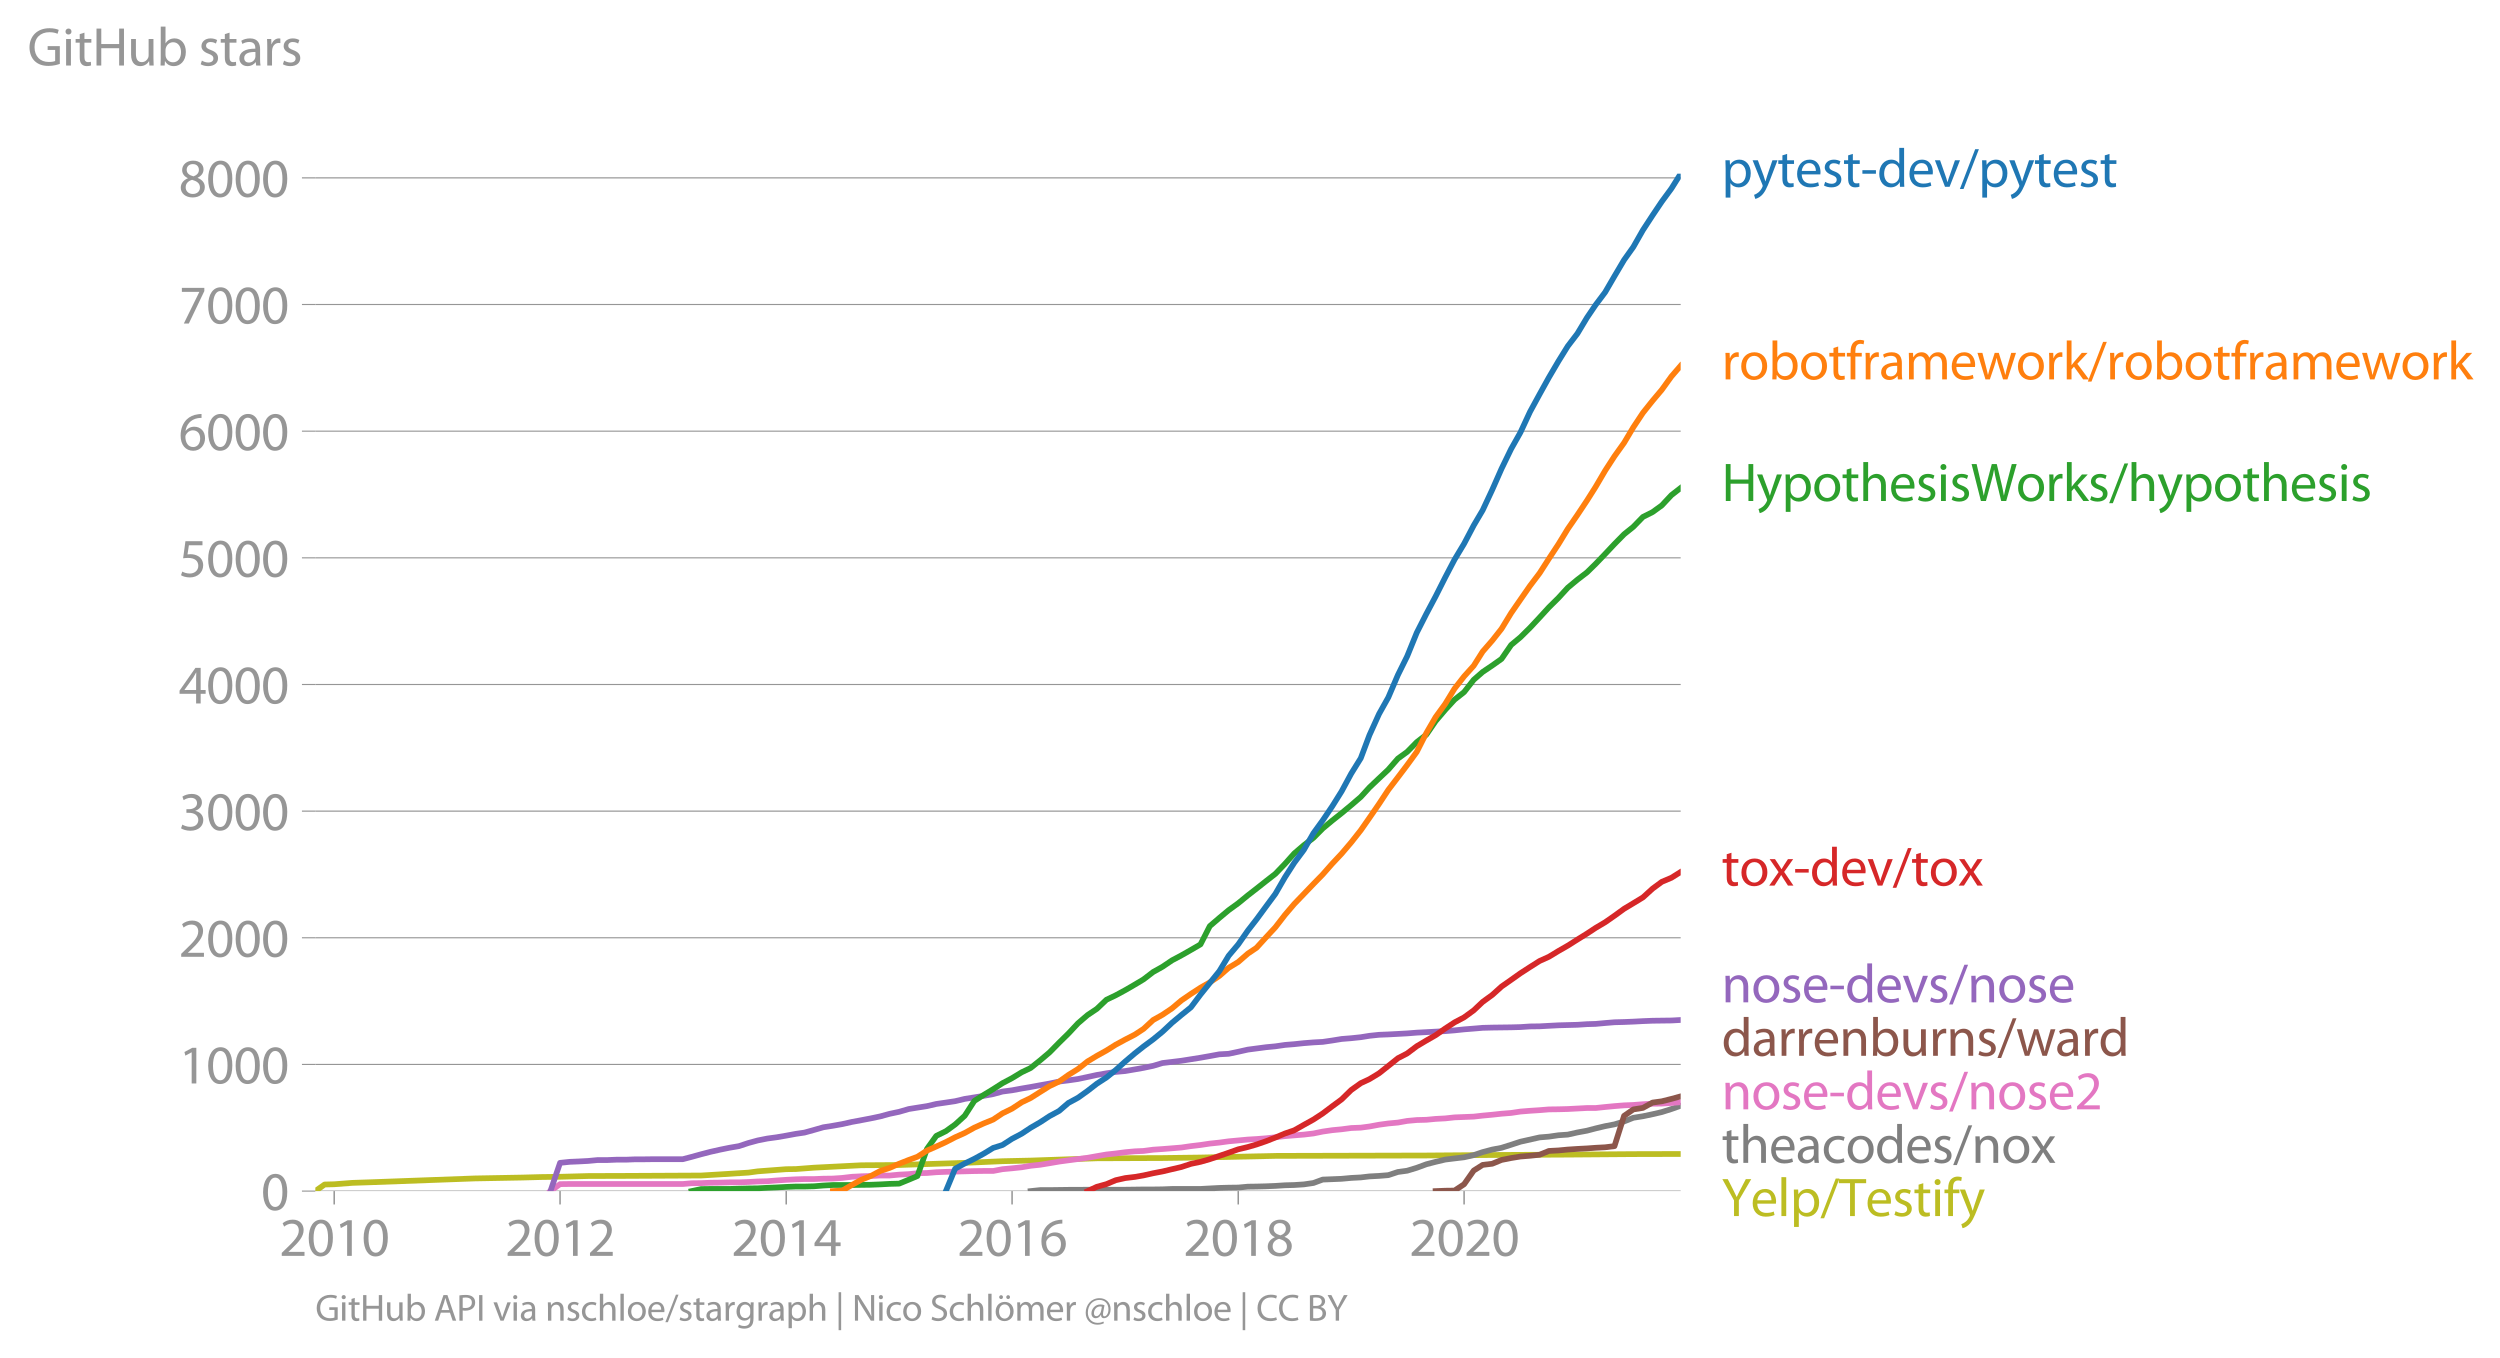 <svg xmlns:xlink="http://www.w3.org/1999/xlink" width="871.863" height="473.425" viewBox="0 0 653.897 355.069" xmlns="http://www.w3.org/2000/svg"><defs><style>*{stroke-linejoin:round;stroke-linecap:butt}</style></defs><g id="figure_1"><path d="M0 355.069h653.897V0H0v355.069z" style="fill:none" id="patch_1"/><g id="axes_1"><path d="M82.476 311.542h357.12V45.43H82.476v266.112z" style="fill:none" id="patch_2"/><g id="matplotlib.axis_1"><g id="xtick_1"><g id="line2d_1"><defs><path id="mb17bded8fc" d="M0 0v3.5" style="stroke:#969696;stroke-width:.4"/></defs><use xlink:href="#mb17bded8fc" x="87.413" y="311.542" style="fill:#969696;stroke:#969696;stroke-width:.4"/></g><g style="fill:#969696" transform="matrix(.14 0 0 -.14 73.05 328.482)" id="text_1"><defs><path id="MyriadPro-Regular-32" d="M2944 0v467H1075v13l333 307c877 845 1434 1466 1434 2234 0 595-378 1209-1274 1209-480 0-890-179-1178-422l180-397c192 160 505 352 883 352 621 0 825-390 825-813-6-627-486-1164-1548-2176L288 346V0h2656z" transform="scale(.016)"/><path id="MyriadPro-Regular-30" d="M1677 4230c-845 0-1447-768-1447-2163C243 691 794-70 1606-70c922 0 1447 780 1447 2195 0 1325-499 2105-1376 2105zm-32-435c582 0 845-672 845-1696 0-1062-276-1734-852-1734-512 0-844 614-844 1696 0 1133 358 1734 851 1734z" transform="scale(.016)"/><path id="MyriadPro-Regular-31" d="M1510 0h544v4160h-480l-908-486 108-429 724 390h12V0z" transform="scale(.016)"/></defs><use xlink:href="#MyriadPro-Regular-32"/><use xlink:href="#MyriadPro-Regular-30" x="51.3"/><use xlink:href="#MyriadPro-Regular-31" x="102.6"/><use xlink:href="#MyriadPro-Regular-30" x="153.9"/></g></g><g id="xtick_2"><use xlink:href="#mb17bded8fc" x="146.488" y="311.542" style="fill:#969696;stroke:#969696;stroke-width:.4" id="line2d_2"/><g style="fill:#969696" transform="matrix(.14 0 0 -.14 132.124 328.482)" id="text_2"><use xlink:href="#MyriadPro-Regular-32"/><use xlink:href="#MyriadPro-Regular-30" x="51.3"/><use xlink:href="#MyriadPro-Regular-31" x="102.6"/><use xlink:href="#MyriadPro-Regular-32" x="153.9"/></g></g><g id="xtick_3"><use xlink:href="#mb17bded8fc" x="205.643" y="311.542" style="fill:#969696;stroke:#969696;stroke-width:.4" id="line2d_3"/><g style="fill:#969696" transform="matrix(.14 0 0 -.14 191.28 328.482)" id="text_3"><defs><path id="MyriadPro-Regular-34" d="M2560 0v1133h582v441h-582v2586h-608L96 1504v-371h1933V0h531zM666 1574v13l1017 1415c115 192 218 371 346 614h19c-13-218-19-435-19-653V1574H666z" transform="scale(.016)"/></defs><use xlink:href="#MyriadPro-Regular-32"/><use xlink:href="#MyriadPro-Regular-30" x="51.3"/><use xlink:href="#MyriadPro-Regular-31" x="102.6"/><use xlink:href="#MyriadPro-Regular-34" x="153.9"/></g></g><g id="xtick_4"><use xlink:href="#mb17bded8fc" x="264.718" y="311.542" style="fill:#969696;stroke:#969696;stroke-width:.4" id="line2d_4"/><g style="fill:#969696" transform="matrix(.14 0 0 -.14 250.355 328.482)" id="text_4"><defs><path id="MyriadPro-Regular-36" d="M2662 4224c-102 0-243-6-409-32-525-64-986-275-1331-614-410-410-704-1056-704-1876C218 621 800-70 1690-70c864 0 1382 704 1382 1465 0 813-518 1344-1254 1344-461 0-807-217-1005-480h-19c96 685 563 1331 1446 1479 160 25 307 32 422 25v461zM1690 365c-589 0-903 505-916 1190 0 103 26 186 64 250 154 301 468 512 807 512 518 0 857-359 857-954s-326-998-806-998h-6z" transform="scale(.016)"/></defs><use xlink:href="#MyriadPro-Regular-32"/><use xlink:href="#MyriadPro-Regular-30" x="51.3"/><use xlink:href="#MyriadPro-Regular-31" x="102.6"/><use xlink:href="#MyriadPro-Regular-36" x="153.9"/></g></g><g id="xtick_5"><use xlink:href="#mb17bded8fc" x="323.874" y="311.542" style="fill:#969696;stroke:#969696;stroke-width:.4" id="line2d_5"/><g style="fill:#969696" transform="matrix(.14 0 0 -.14 309.511 328.482)" id="text_5"><defs><path id="MyriadPro-Regular-38" d="M1062 2170c-512-218-825-589-825-1114C237 448 762-70 1632-70c794 0 1414 486 1414 1209 0 506-320 871-838 1075v20c512 243 685 620 685 972 0 519-403 1024-1210 1024-729 0-1286-448-1286-1107 0-358 198-717 659-934l6-19zm583-1831c-531 0-851 371-832 794 0 397 262 717 749 857 563-160 915-403 915-908 0-423-327-743-832-743zm6 3488c506 0 704-345 704-678 0-378-275-634-633-755-480 128-794 352-794 768 0 358 256 665 723 665z" transform="scale(.016)"/></defs><use xlink:href="#MyriadPro-Regular-32"/><use xlink:href="#MyriadPro-Regular-30" x="51.3"/><use xlink:href="#MyriadPro-Regular-31" x="102.6"/><use xlink:href="#MyriadPro-Regular-38" x="153.9"/></g></g><g id="xtick_6"><use xlink:href="#mb17bded8fc" x="382.949" y="311.542" style="fill:#969696;stroke:#969696;stroke-width:.4" id="line2d_6"/><g style="fill:#969696" transform="matrix(.14 0 0 -.14 368.586 328.482)" id="text_6"><use xlink:href="#MyriadPro-Regular-32"/><use xlink:href="#MyriadPro-Regular-30" x="51.3"/><use xlink:href="#MyriadPro-Regular-32" x="102.6"/><use xlink:href="#MyriadPro-Regular-30" x="153.9"/></g></g></g><g id="matplotlib.axis_2"><g id="ytick_1"><path d="M82.476 311.542h357.12" clip-path="url(#p3704d99059)" style="fill:none;stroke:#969696;stroke-width:.3;stroke-linecap:square" id="line2d_7"/><g id="line2d_8"><defs><path id="m04ea9a277f" d="M0 0h-3.5" style="stroke:#969696;stroke-width:.3"/></defs><use xlink:href="#m04ea9a277f" x="82.476" y="311.542" style="fill:#969696;stroke:#969696;stroke-width:.3"/></g><use xlink:href="#MyriadPro-Regular-30" style="fill:#969696" transform="matrix(.14 0 0 -.14 68.295 316.512)" id="text_7"/></g><g id="ytick_2"><path d="M82.476 278.414h357.12" clip-path="url(#p3704d99059)" style="fill:none;stroke:#969696;stroke-width:.3;stroke-linecap:square" id="line2d_9"/><use xlink:href="#m04ea9a277f" x="82.476" y="278.414" style="fill:#969696;stroke:#969696;stroke-width:.3" id="line2d_10"/><g style="fill:#969696" transform="matrix(.14 0 0 -.14 46.75 283.384)" id="text_8"><use xlink:href="#MyriadPro-Regular-31"/><use xlink:href="#MyriadPro-Regular-30" x="51.3"/><use xlink:href="#MyriadPro-Regular-30" x="102.6"/><use xlink:href="#MyriadPro-Regular-30" x="153.9"/></g></g><g id="ytick_3"><path d="M82.476 245.287h357.12" clip-path="url(#p3704d99059)" style="fill:none;stroke:#969696;stroke-width:.3;stroke-linecap:square" id="line2d_11"/><use xlink:href="#m04ea9a277f" x="82.476" y="245.287" style="fill:#969696;stroke:#969696;stroke-width:.3" id="line2d_12"/><g style="fill:#969696" transform="matrix(.14 0 0 -.14 46.75 250.257)" id="text_9"><use xlink:href="#MyriadPro-Regular-32"/><use xlink:href="#MyriadPro-Regular-30" x="51.3"/><use xlink:href="#MyriadPro-Regular-30" x="102.6"/><use xlink:href="#MyriadPro-Regular-30" x="153.9"/></g></g><g id="ytick_4"><path d="M82.476 212.16h357.12" clip-path="url(#p3704d99059)" style="fill:none;stroke:#969696;stroke-width:.3;stroke-linecap:square" id="line2d_13"/><use xlink:href="#m04ea9a277f" x="82.476" y="212.16" style="fill:#969696;stroke:#969696;stroke-width:.3" id="line2d_14"/><g style="fill:#969696" transform="matrix(.14 0 0 -.14 46.75 217.13)" id="text_10"><defs><path id="MyriadPro-Regular-33" d="M269 211C474 77 883-70 1350-70c999 0 1517 582 1517 1248 0 582-416 966-928 1068v13c512 186 768 551 768 979 0 506-371 992-1190 992-448 0-871-160-1088-320l147-409c179 128 499 275 832 275 518 0 730-294 730-627 0-493-519-704-928-704H896v-423h314c544 0 1068-249 1075-832 6-345-218-806-941-806-390 0-762 160-922 262L269 211z" transform="scale(.016)"/></defs><use xlink:href="#MyriadPro-Regular-33"/><use xlink:href="#MyriadPro-Regular-30" x="51.3"/><use xlink:href="#MyriadPro-Regular-30" x="102.6"/><use xlink:href="#MyriadPro-Regular-30" x="153.9"/></g></g><g id="ytick_5"><path d="M82.476 179.032h357.12" clip-path="url(#p3704d99059)" style="fill:none;stroke:#969696;stroke-width:.3;stroke-linecap:square" id="line2d_15"/><use xlink:href="#m04ea9a277f" x="82.476" y="179.032" style="fill:#969696;stroke:#969696;stroke-width:.3" id="line2d_16"/><g style="fill:#969696" transform="matrix(.14 0 0 -.14 46.75 184.002)" id="text_11"><use xlink:href="#MyriadPro-Regular-34"/><use xlink:href="#MyriadPro-Regular-30" x="51.3"/><use xlink:href="#MyriadPro-Regular-30" x="102.6"/><use xlink:href="#MyriadPro-Regular-30" x="153.9"/></g></g><g id="ytick_6"><path d="M82.476 145.905h357.12" clip-path="url(#p3704d99059)" style="fill:none;stroke:#969696;stroke-width:.3;stroke-linecap:square" id="line2d_17"/><use xlink:href="#m04ea9a277f" x="82.476" y="145.905" style="fill:#969696;stroke:#969696;stroke-width:.3" id="line2d_18"/><g style="fill:#969696" transform="matrix(.14 0 0 -.14 46.75 150.875)" id="text_12"><defs><path id="MyriadPro-Regular-35" d="M2771 4160H781L512 2163c154 19 339 45 576 45 832 0 1190-384 1197-922 0-556-455-902-986-902-377 0-717 128-889 230L269 186C467 58 851-70 1306-70c902 0 1548 608 1548 1420 0 525-268 884-595 1069-256 154-576 224-896 224-153 0-243-13-339-25l160 1068h1587v474z" transform="scale(.016)"/></defs><use xlink:href="#MyriadPro-Regular-35"/><use xlink:href="#MyriadPro-Regular-30" x="51.3"/><use xlink:href="#MyriadPro-Regular-30" x="102.6"/><use xlink:href="#MyriadPro-Regular-30" x="153.9"/></g></g><g id="ytick_7"><path d="M82.476 112.777h357.12" clip-path="url(#p3704d99059)" style="fill:none;stroke:#969696;stroke-width:.3;stroke-linecap:square" id="line2d_19"/><use xlink:href="#m04ea9a277f" x="82.476" y="112.777" style="fill:#969696;stroke:#969696;stroke-width:.3" id="line2d_20"/><g style="fill:#969696" transform="matrix(.14 0 0 -.14 46.75 117.747)" id="text_13"><use xlink:href="#MyriadPro-Regular-36"/><use xlink:href="#MyriadPro-Regular-30" x="51.3"/><use xlink:href="#MyriadPro-Regular-30" x="102.6"/><use xlink:href="#MyriadPro-Regular-30" x="153.9"/></g></g><g id="ytick_8"><path d="M82.476 79.65h357.12" clip-path="url(#p3704d99059)" style="fill:none;stroke:#969696;stroke-width:.3;stroke-linecap:square" id="line2d_21"/><use xlink:href="#m04ea9a277f" x="82.476" y="79.65" style="fill:#969696;stroke:#969696;stroke-width:.3" id="line2d_22"/><g style="fill:#969696" transform="matrix(.14 0 0 -.14 46.75 84.62)" id="text_14"><defs><path id="MyriadPro-Regular-37" d="M365 4160v-467h2035v-13L595 0h583l1811 3789v371H365z" transform="scale(.016)"/></defs><use xlink:href="#MyriadPro-Regular-37"/><use xlink:href="#MyriadPro-Regular-30" x="51.3"/><use xlink:href="#MyriadPro-Regular-30" x="102.6"/><use xlink:href="#MyriadPro-Regular-30" x="153.9"/></g></g><g id="ytick_9"><path d="M82.476 46.523h357.12" clip-path="url(#p3704d99059)" style="fill:none;stroke:#969696;stroke-width:.3;stroke-linecap:square" id="line2d_23"/><use xlink:href="#m04ea9a277f" x="82.476" y="46.523" style="fill:#969696;stroke:#969696;stroke-width:.3" id="line2d_24"/><g style="fill:#969696" transform="matrix(.14 0 0 -.14 46.75 51.493)" id="text_15"><use xlink:href="#MyriadPro-Regular-38"/><use xlink:href="#MyriadPro-Regular-30" x="51.3"/><use xlink:href="#MyriadPro-Regular-30" x="102.6"/><use xlink:href="#MyriadPro-Regular-30" x="153.9"/></g></g><g style="fill:#969696" transform="matrix(.14 0 0 -.14 7.2 17.14)" id="text_16"><defs><path id="MyriadPro-Regular-47" d="M3770 2266H2349v-448h877V531c-128-64-378-115-743-115-1005 0-1664 646-1664 1741 0 1081 685 1734 1735 1734 435 0 723-83 953-185l135 454c-186 90-576 198-1076 198-1446 0-2329-940-2336-2227 0-672 231-1248 602-1606 422-403 960-570 1613-570 582 0 1075 147 1325 237v2074z" transform="scale(.016)"/><path id="MyriadPro-Regular-69" d="M1030 0v3098H467V0h563zM749 4320c-205 0-352-154-352-352 0-192 141-346 339-346 224 0 365 154 358 346 0 198-134 352-345 352z" transform="scale(.016)"/><path id="MyriadPro-Regular-74" d="M595 3667v-569H115v-429h480V979c0-365 58-640 218-806C947 19 1158-70 1421-70c217 0 390 38 499 83l-26 422c-83-25-172-38-326-38-314 0-422 217-422 601v1671h806v429h-806v742l-551-173z" transform="scale(.016)"/><path id="MyriadPro-Regular-48" d="M486 4314V0h557v2022h2087V0h563v4314h-563V2509H1043v1805H486z" transform="scale(.016)"/><path id="MyriadPro-Regular-75" d="M3059 3098h-563V1197c0-103-19-205-51-288-103-250-365-512-743-512-512 0-691 397-691 985v1716H448V1286C448 198 1030-70 1517-70c550 0 877 326 1024 576h13l32-506h499c-19 243-26 525-26 845v2253z" transform="scale(.016)"/><path id="MyriadPro-Regular-62" d="M467 800c0-275-13-589-25-800h486l26 512h19c230-410 589-582 1037-582 691 0 1388 550 1388 1657 7 941-537 1581-1305 1581-499 0-858-224-1056-570h-13v1946H467V800zm557 998c0 90 19 167 32 231 115 429 474 691 858 691 601 0 921-531 921-1152 0-710-352-1190-941-1190-409 0-736 268-844 659-13 64-26 134-26 205v556z" transform="scale(.016)"/><path id="MyriadPro-Regular-73" d="M250 147C467 19 781-70 1120-70c736 0 1158 390 1158 934 0 461-275 730-812 934-404 154-589 269-589 525 0 231 185 423 518 423 288 0 512-103 634-180l141 410c-173 102-448 192-762 192-666 0-1069-410-1069-909 0-371 263-678 819-877 416-153 576-300 576-569 0-256-192-461-601-461-282 0-576 115-743 224L250 147z" transform="scale(.016)"/><path id="MyriadPro-Regular-61" d="M2643 1901c0 621-230 1267-1177 1267-391 0-762-109-1018-275l128-371c218 140 518 230 806 230 634 0 704-461 704-717v-64C890 1978 224 1568 224 819c0-448 320-889 947-889 442 0 775 217 947 460h20l44-390h512c-38 211-51 474-51 742v1159zm-544-858c0-57-13-121-32-179-89-262-345-518-749-518-288 0-531 172-531 537 0 602 698 711 1312 698v-538z" transform="scale(.016)"/><path id="MyriadPro-Regular-72" d="M467 0h557v1651c0 96 13 186 26 263 76 422 358 723 755 723 77 0 134-7 192-19v531c-51 13-96 19-160 19-378 0-717-262-858-678h-25l-20 608H442c19-288 25-602 25-967V0z" transform="scale(.016)"/></defs><use xlink:href="#MyriadPro-Regular-47"/><use xlink:href="#MyriadPro-Regular-69" x="64.6"/><use xlink:href="#MyriadPro-Regular-74" x="88"/><use xlink:href="#MyriadPro-Regular-48" x="121.1"/><use xlink:href="#MyriadPro-Regular-75" x="186.3"/><use xlink:href="#MyriadPro-Regular-62" x="241.4"/><use xlink:href="#MyriadPro-Regular-20" x="298.3"/><use xlink:href="#MyriadPro-Regular-73" x="319.5"/><use xlink:href="#MyriadPro-Regular-74" x="359.1"/><use xlink:href="#MyriadPro-Regular-61" x="392.2"/><use xlink:href="#MyriadPro-Regular-72" x="440.4"/><use xlink:href="#MyriadPro-Regular-73" x="473.1"/></g></g><path d="m82.476 311.542 2.428-1.723 2.509-.066 4.774-.365 4.937-.165 27.11-.994 12.38-.232 4.937-.133 4.937-.066 7.364-.199 9.872-.033 19.665-.1 4.937-.297 7.445-.464 2.427-.331 7.445-.563 2.51-.034 4.774-.364 12.381-.63 9.873-.066 4.774-.165 12.382-.398 9.873-.43 7.364-.166 17.318-.596 17.156-.067 4.936-.066 5.017-.066 19.584-.43 39.491-.1 17.237-.133 19.746-.1 17.156-.132 12.381-.033h0" clip-path="url(#p3704d99059)" style="fill:none;stroke:#bcbd22;stroke-width:1.5;stroke-linecap:square" id="line2d_25"/><path d="m269.574 311.542 2.508-.265h2.428l2.509-.034 2.428-.033h2.508l2.509-.033h9.873l2.508-.033 2.266-.033h2.509l2.428-.033 2.508-.1H314.001l2.428-.132 2.509-.133 2.427-.066 2.51-.033 2.508-.232 2.266-.033 2.508-.066 2.428-.1 2.509-.165 2.427-.067 2.51-.165 2.508-.365 2.428-.894 2.508-.1 2.428-.099 2.509-.232 2.508-.132 2.266-.265 2.509-.133 2.428-.198 2.508-.829 2.428-.33 2.509-.763 2.508-.927 2.428-.63 2.509-.596 2.427-.298 2.51-.298 2.508-.564 2.347-.795 2.508-.662 2.428-.464 2.509-.795 2.427-.795 2.509-.563 2.509-.563 2.427-.2 2.51-.364 2.427-.165 2.508-.563 2.51-.464 2.265-.596 2.509-.597 2.427-.464 2.51-.761 2.427-.961 2.508-.398 2.51-.53 2.427-.563 2.509-.795 2.427-.861" clip-path="url(#p3704d99059)" style="fill:none;stroke:#7f7f7f;stroke-width:1.5;stroke-linecap:square" id="line2d_26"/><path d="m143.979 311.542 2.509-1.822 2.508-.034h29.619l2.265-.198 2.51-.033 2.427-.1 2.509-.033 2.427-.066h2.509l2.509-.1 2.427-.132 2.509-.066 2.428-.2 2.508-.165 2.51-.132 2.265-.067h2.509l2.427-.099 2.509-.033 2.428-.166 2.508-.298 2.51-.132 2.427-.067 2.508-.132h2.428l2.509-.232 2.509-.133 2.265-.231 2.51-.067 2.427-.198 2.508-.1 2.428-.066 2.509-.066 2.509-.067 2.427-.033h2.509l2.428-.463 2.508-.232 2.509-.265 2.347-.398 2.508-.265 2.428-.397 2.509-.431 2.428-.331 2.508-.332 2.509-.33 2.428-.432 2.508-.43 2.428-.265 2.509-.332 2.508-.231 2.266-.1 2.509-.331 2.428-.166 2.508-.198 2.428-.2 2.509-.364 2.508-.298 2.428-.364 2.509-.265 2.427-.331 2.51-.232 2.508-.232 2.266-.133 2.508-.199 2.428-.265 2.509-.298 2.427-.198 2.51-.2 2.508-.297 2.428-.497 2.508-.365 2.428-.232 2.509-.33 2.508-.1 2.266-.298 2.509-.464 2.428-.331 2.508-.232 2.428-.431 2.509-.232 2.508-.066 2.428-.232 2.509-.133 2.427-.265 2.51-.099 2.508-.1 2.347-.264 2.508-.232 2.428-.265 2.509-.199 2.427-.364 2.509-.2 2.509-.165 2.427-.199 2.51-.033 2.427-.066 2.508-.132 2.51-.133h2.265l2.509-.265 2.427-.232 2.51-.199 2.427-.099 2.508-.199 2.51-.132 2.427-.033 2.509-.166 2.427-.199" clip-path="url(#p3704d99059)" style="fill:none;stroke:#e377c2;stroke-width:1.5;stroke-linecap:square" id="line2d_27"/><g style="fill:#1f77b4" transform="matrix(.14 0 0 -.14 450.31 48.853)" id="text_17"><defs><path id="MyriadPro-Regular-70" d="M467-1267h557V416h13c185-307 544-486 953-486 730 0 1408 550 1408 1664 0 940-563 1574-1312 1574-505 0-870-224-1100-602h-13l-26 532H442c12-295 25-615 25-1012v-3353zm557 3059c0 77 19 160 38 230 109 423 468 698 852 698 595 0 921-531 921-1152 0-710-345-1197-941-1197-403 0-742 269-844 659-13 71-26 148-26 231v531z" transform="scale(.016)"/><path id="MyriadPro-Regular-79" d="M58 3098 1203 243c26-70 39-115 39-147s-20-77-45-134c-128-288-320-506-474-628-166-140-352-230-493-275l141-473c141 25 416 121 691 364 384 333 660 877 1063 1940l845 2208h-596l-614-1818c-77-224-141-461-198-646h-13c-51 185-128 428-199 633L672 3098H58z" transform="scale(.016)"/><path id="MyriadPro-Regular-65" d="M2957 1446c6 58 19 148 19 263 0 569-269 1459-1280 1459-902 0-1453-736-1453-1670C243 563 813-70 1766-70c493 0 832 108 1031 198l-96 403c-211-89-455-160-858-160-563 0-1049 314-1062 1075h2176zM787 1850c45 390 295 915 864 915 634 0 787-557 781-915H787z" transform="scale(.016)"/><path id="MyriadPro-Regular-2d" d="M192 1939v-416h1581v416H192z" transform="scale(.016)"/><path id="MyriadPro-Regular-64" d="M2579 4544V2694h-13c-140 250-460 474-934 474-755 0-1395-634-1389-1664C243 563 819-70 1568-70c506 0 883 262 1056 608h13l25-538h506c-19 211-26 525-26 800v3744h-563zm0-3245c0-89-6-166-25-243-103-422-448-672-826-672-608 0-915 518-915 1146 0 684 345 1196 928 1196 422 0 729-294 813-652 19-71 25-167 25-237v-538z" transform="scale(.016)"/><path id="MyriadPro-Regular-76" d="M83 3098 1261 0h537l1216 3098h-588l-602-1741c-102-282-192-538-262-794h-20c-64 256-147 512-249 794L685 3098H83z" transform="scale(.016)"/><path id="MyriadPro-Regular-2f" d="m422-256 1792 4640h-435L-6-256h428z" transform="scale(.016)"/></defs><use xlink:href="#MyriadPro-Regular-70"/><use xlink:href="#MyriadPro-Regular-79" x="56.9"/><use xlink:href="#MyriadPro-Regular-74" x="104"/><use xlink:href="#MyriadPro-Regular-65" x="137.1"/><use xlink:href="#MyriadPro-Regular-73" x="187.2"/><use xlink:href="#MyriadPro-Regular-74" x="226.8"/><use xlink:href="#MyriadPro-Regular-2d" x="259.9"/><use xlink:href="#MyriadPro-Regular-64" x="290.6"/><use xlink:href="#MyriadPro-Regular-65" x="347"/><use xlink:href="#MyriadPro-Regular-76" x="397.1"/><use xlink:href="#MyriadPro-Regular-2f" x="445.2"/><use xlink:href="#MyriadPro-Regular-70" x="479.5"/><use xlink:href="#MyriadPro-Regular-79" x="536.4"/><use xlink:href="#MyriadPro-Regular-74" x="583.5"/><use xlink:href="#MyriadPro-Regular-65" x="616.6"/><use xlink:href="#MyriadPro-Regular-73" x="666.7"/><use xlink:href="#MyriadPro-Regular-74" x="706.3"/></g><g style="fill:#ff7f0e" transform="matrix(.14 0 0 -.14 450.31 99.235)" id="text_18"><defs><path id="MyriadPro-Regular-6f" d="M1779 3168c-857 0-1536-608-1536-1645C243 544 890-70 1728-70c749 0 1542 499 1542 1644 0 948-601 1594-1491 1594zm-13-422c666 0 928-666 928-1191 0-697-403-1203-940-1203-551 0-941 512-941 1190 0 589 288 1204 953 1204z" transform="scale(.016)"/><path id="MyriadPro-Regular-66" d="M1082 0v2669h748v429h-748v166c0 474 121 896 601 896 160 0 275-32 359-70l76 435c-108 45-281 89-480 89-262 0-544-83-755-288-262-249-358-646-358-1081v-147H90v-429h435V0h557z" transform="scale(.016)"/><path id="MyriadPro-Regular-6d" d="M467 0h551v1869c0 96 12 192 44 275 90 282 346 563 698 563 429 0 646-358 646-851V0h551v1914c0 102 19 204 45 281 96 275 345 512 665 512 455 0 672-358 672-953V0h551v1824c0 1075-608 1344-1018 1344-294 0-499-77-685-218-128-96-249-230-345-403h-13c-135 365-455 621-877 621-512 0-800-275-973-570h-19l-26 500H442c19-256 25-519 25-839V0z" transform="scale(.016)"/><path id="MyriadPro-Regular-77" d="M115 3098 1050 0h512l499 1472c109 333 205 653 281 1024h13c77-365 167-672 275-1018L3104 0h512l998 3098h-556l-442-1556c-102-364-186-691-237-1004h-19c-70 313-160 640-275 1011l-480 1549h-474l-505-1575c-103-339-205-672-276-985h-19c-57 320-141 640-230 985L691 3098H115z" transform="scale(.016)"/><path id="MyriadPro-Regular-6b" d="M1024 4544H467V0h557v1165l288 320L2381 0h685L1702 1824l1197 1274h-678l-909-1069c-90-109-198-243-275-352h-13v2867z" transform="scale(.016)"/></defs><use xlink:href="#MyriadPro-Regular-72"/><use xlink:href="#MyriadPro-Regular-6f" x="32.7"/><use xlink:href="#MyriadPro-Regular-62" x="87.6"/><use xlink:href="#MyriadPro-Regular-6f" x="144.5"/><use xlink:href="#MyriadPro-Regular-74" x="199.4"/><use xlink:href="#MyriadPro-Regular-66" x="232.5"/><use xlink:href="#MyriadPro-Regular-72" x="261.7"/><use xlink:href="#MyriadPro-Regular-61" x="294.4"/><use xlink:href="#MyriadPro-Regular-6d" x="342.6"/><use xlink:href="#MyriadPro-Regular-65" x="426"/><use xlink:href="#MyriadPro-Regular-77" x="476.1"/><use xlink:href="#MyriadPro-Regular-6f" x="549.7"/><use xlink:href="#MyriadPro-Regular-72" x="604.6"/><use xlink:href="#MyriadPro-Regular-6b" x="637.3"/><use xlink:href="#MyriadPro-Regular-2f" x="684.2"/><use xlink:href="#MyriadPro-Regular-72" x="718.5"/><use xlink:href="#MyriadPro-Regular-6f" x="751.2"/><use xlink:href="#MyriadPro-Regular-62" x="806.1"/><use xlink:href="#MyriadPro-Regular-6f" x="863"/><use xlink:href="#MyriadPro-Regular-74" x="917.9"/><use xlink:href="#MyriadPro-Regular-66" x="951"/><use xlink:href="#MyriadPro-Regular-72" x="980.2"/><use xlink:href="#MyriadPro-Regular-61" x="1012.9"/><use xlink:href="#MyriadPro-Regular-6d" x="1061.1"/><use xlink:href="#MyriadPro-Regular-65" x="1144.5"/><use xlink:href="#MyriadPro-Regular-77" x="1194.6"/><use xlink:href="#MyriadPro-Regular-6f" x="1268.2"/><use xlink:href="#MyriadPro-Regular-72" x="1323.1"/><use xlink:href="#MyriadPro-Regular-6b" x="1355.8"/></g><g style="fill:#2ca02c" transform="matrix(.14 0 0 -.14 450.31 131.042)" id="text_19"><defs><path id="MyriadPro-Regular-68" d="M467 0h563v1869c0 109 7 192 39 269 102 307 390 563 755 563 531 0 717-423 717-922V0h563v1843c0 1069-666 1325-1082 1325-211 0-409-64-576-160-172-96-313-237-403-397h-13v1933H467V0z" transform="scale(.016)"/><path id="MyriadPro-Regular-57" d="m1773 0 614 2246c160 557 256 980 333 1408h13c57-435 147-857 281-1408L3558 0h583l1222 4314h-569l-570-2176c-134-538-256-1018-346-1492h-12c-64 455-180 967-301 1479l-525 2189h-582l-576-2176c-148-557-282-1069-352-1498h-13c-77 416-192 954-320 1491L685 4314H96L1190 0h583z" transform="scale(.016)"/></defs><use xlink:href="#MyriadPro-Regular-48"/><use xlink:href="#MyriadPro-Regular-79" x="65.2"/><use xlink:href="#MyriadPro-Regular-70" x="112.3"/><use xlink:href="#MyriadPro-Regular-6f" x="169.2"/><use xlink:href="#MyriadPro-Regular-74" x="224.1"/><use xlink:href="#MyriadPro-Regular-68" x="257.2"/><use xlink:href="#MyriadPro-Regular-65" x="312.7"/><use xlink:href="#MyriadPro-Regular-73" x="362.8"/><use xlink:href="#MyriadPro-Regular-69" x="402.4"/><use xlink:href="#MyriadPro-Regular-73" x="425.8"/><use xlink:href="#MyriadPro-Regular-57" x="465.4"/><use xlink:href="#MyriadPro-Regular-6f" x="550"/><use xlink:href="#MyriadPro-Regular-72" x="604.9"/><use xlink:href="#MyriadPro-Regular-6b" x="637.6"/><use xlink:href="#MyriadPro-Regular-73" x="684.5"/><use xlink:href="#MyriadPro-Regular-2f" x="724.1"/><use xlink:href="#MyriadPro-Regular-68" x="758.4"/><use xlink:href="#MyriadPro-Regular-79" x="813.9"/><use xlink:href="#MyriadPro-Regular-70" x="861"/><use xlink:href="#MyriadPro-Regular-6f" x="917.9"/><use xlink:href="#MyriadPro-Regular-74" x="972.8"/><use xlink:href="#MyriadPro-Regular-68" x="1005.9"/><use xlink:href="#MyriadPro-Regular-65" x="1061.4"/><use xlink:href="#MyriadPro-Regular-73" x="1111.5"/><use xlink:href="#MyriadPro-Regular-69" x="1151.1"/><use xlink:href="#MyriadPro-Regular-73" x="1174.5"/></g><g style="fill:#d62728" transform="matrix(.14 0 0 -.14 450.31 231.645)" id="text_20"><defs><path id="MyriadPro-Regular-78" d="m102 3098 1050-1517L51 0h621l448 698c115 185 224 345 326 537h13c109-185 211-358 333-537L2246 0h640L1798 1600l1056 1498h-608l-435-660c-102-166-205-326-307-512h-19c-103 173-199 333-314 506l-441 666H102z" transform="scale(.016)"/></defs><use xlink:href="#MyriadPro-Regular-74"/><use xlink:href="#MyriadPro-Regular-6f" x="33.1"/><use xlink:href="#MyriadPro-Regular-78" x="88"/><use xlink:href="#MyriadPro-Regular-2d" x="134.3"/><use xlink:href="#MyriadPro-Regular-64" x="165"/><use xlink:href="#MyriadPro-Regular-65" x="221.4"/><use xlink:href="#MyriadPro-Regular-76" x="271.5"/><use xlink:href="#MyriadPro-Regular-2f" x="319.6"/><use xlink:href="#MyriadPro-Regular-74" x="353.9"/><use xlink:href="#MyriadPro-Regular-6f" x="387"/><use xlink:href="#MyriadPro-Regular-78" x="441.9"/></g><g style="fill:#9467bd" transform="matrix(.14 0 0 -.14 450.31 262.161)" id="text_21"><defs><path id="MyriadPro-Regular-6e" d="M467 0h563v1862c0 96 13 192 39 263 96 313 384 576 755 576 531 0 717-416 717-915V0h563v1850c0 1062-666 1318-1094 1318-512 0-871-288-1024-582h-13l-32 512H442c19-256 25-519 25-839V0z" transform="scale(.016)"/></defs><use xlink:href="#MyriadPro-Regular-6e"/><use xlink:href="#MyriadPro-Regular-6f" x="55.5"/><use xlink:href="#MyriadPro-Regular-73" x="110.4"/><use xlink:href="#MyriadPro-Regular-65" x="150"/><use xlink:href="#MyriadPro-Regular-2d" x="200.1"/><use xlink:href="#MyriadPro-Regular-64" x="230.8"/><use xlink:href="#MyriadPro-Regular-65" x="287.2"/><use xlink:href="#MyriadPro-Regular-76" x="337.3"/><use xlink:href="#MyriadPro-Regular-73" x="385.4"/><use xlink:href="#MyriadPro-Regular-2f" x="425"/><use xlink:href="#MyriadPro-Regular-6e" x="459.3"/><use xlink:href="#MyriadPro-Regular-6f" x="514.8"/><use xlink:href="#MyriadPro-Regular-73" x="569.7"/><use xlink:href="#MyriadPro-Regular-65" x="609.3"/></g><g style="fill:#8c564b" transform="matrix(.14 0 0 -.14 450.31 276.161)" id="text_22"><use xlink:href="#MyriadPro-Regular-64"/><use xlink:href="#MyriadPro-Regular-61" x="56.4"/><use xlink:href="#MyriadPro-Regular-72" x="104.6"/><use xlink:href="#MyriadPro-Regular-72" x="137.3"/><use xlink:href="#MyriadPro-Regular-65" x="170"/><use xlink:href="#MyriadPro-Regular-6e" x="220.1"/><use xlink:href="#MyriadPro-Regular-62" x="275.6"/><use xlink:href="#MyriadPro-Regular-75" x="332.5"/><use xlink:href="#MyriadPro-Regular-72" x="387.6"/><use xlink:href="#MyriadPro-Regular-6e" x="420.3"/><use xlink:href="#MyriadPro-Regular-73" x="475.8"/><use xlink:href="#MyriadPro-Regular-2f" x="515.4"/><use xlink:href="#MyriadPro-Regular-77" x="549.7"/><use xlink:href="#MyriadPro-Regular-61" x="623.3"/><use xlink:href="#MyriadPro-Regular-72" x="671.5"/><use xlink:href="#MyriadPro-Regular-64" x="704.2"/></g><g style="fill:#e377c2" transform="matrix(.14 0 0 -.14 450.31 290.161)" id="text_23"><use xlink:href="#MyriadPro-Regular-6e"/><use xlink:href="#MyriadPro-Regular-6f" x="55.5"/><use xlink:href="#MyriadPro-Regular-73" x="110.4"/><use xlink:href="#MyriadPro-Regular-65" x="150"/><use xlink:href="#MyriadPro-Regular-2d" x="200.1"/><use xlink:href="#MyriadPro-Regular-64" x="230.8"/><use xlink:href="#MyriadPro-Regular-65" x="287.2"/><use xlink:href="#MyriadPro-Regular-76" x="337.3"/><use xlink:href="#MyriadPro-Regular-73" x="385.4"/><use xlink:href="#MyriadPro-Regular-2f" x="425"/><use xlink:href="#MyriadPro-Regular-6e" x="459.3"/><use xlink:href="#MyriadPro-Regular-6f" x="514.8"/><use xlink:href="#MyriadPro-Regular-73" x="569.7"/><use xlink:href="#MyriadPro-Regular-65" x="609.3"/><use xlink:href="#MyriadPro-Regular-32" x="659.4"/></g><g style="fill:#7f7f7f" transform="matrix(.14 0 0 -.14 450.31 304.161)" id="text_24"><defs><path id="MyriadPro-Regular-63" d="M2579 538c-160-71-371-154-691-154-614 0-1075 442-1075 1158 0 647 384 1172 1094 1172 307 0 519-71 653-148l128 436c-154 76-448 160-781 160-1011 0-1664-692-1664-1645C243 570 851-70 1786-70c416 0 742 108 889 185l-96 423z" transform="scale(.016)"/></defs><use xlink:href="#MyriadPro-Regular-74"/><use xlink:href="#MyriadPro-Regular-68" x="33.1"/><use xlink:href="#MyriadPro-Regular-65" x="88.6"/><use xlink:href="#MyriadPro-Regular-61" x="138.7"/><use xlink:href="#MyriadPro-Regular-63" x="186.9"/><use xlink:href="#MyriadPro-Regular-6f" x="231.7"/><use xlink:href="#MyriadPro-Regular-64" x="286.6"/><use xlink:href="#MyriadPro-Regular-65" x="343"/><use xlink:href="#MyriadPro-Regular-73" x="393.1"/><use xlink:href="#MyriadPro-Regular-2f" x="432.7"/><use xlink:href="#MyriadPro-Regular-6e" x="467"/><use xlink:href="#MyriadPro-Regular-6f" x="522.5"/><use xlink:href="#MyriadPro-Regular-78" x="577.4"/></g><g style="fill:#bcbd22" transform="matrix(.14 0 0 -.14 450.31 318.077)" id="text_25"><defs><path id="MyriadPro-Regular-59" d="M2010 0v1837l1446 2477h-634l-620-1191c-167-326-314-608-436-889h-12c-135 300-263 563-429 889L717 4314H83l1363-2484V0h564z" transform="scale(.016)"/><path id="MyriadPro-Regular-6c" d="M467 0h563v4544H467V0z" transform="scale(.016)"/><path id="MyriadPro-Regular-54" d="M1306 0h563v3840h1318v474H-6v-474h1312V0z" transform="scale(.016)"/></defs><use xlink:href="#MyriadPro-Regular-59"/><use xlink:href="#MyriadPro-Regular-65" x="54.1"/><use xlink:href="#MyriadPro-Regular-6c" x="104.2"/><use xlink:href="#MyriadPro-Regular-70" x="127.8"/><use xlink:href="#MyriadPro-Regular-2f" x="184.7"/><use xlink:href="#MyriadPro-Regular-54" x="219"/><use xlink:href="#MyriadPro-Regular-65" x="268.7"/><use xlink:href="#MyriadPro-Regular-73" x="318.8"/><use xlink:href="#MyriadPro-Regular-74" x="358.4"/><use xlink:href="#MyriadPro-Regular-69" x="391.5"/><use xlink:href="#MyriadPro-Regular-66" x="414.9"/><use xlink:href="#MyriadPro-Regular-79" x="444.1"/></g><g style="fill:#969696" transform="matrix(.097 0 0 -.097 82.476 345.44)" id="text_26"><defs><path id="MyriadPro-Regular-41" d="M2714 1357 3174 0h596L2298 4314h-672L160 0h576l448 1357h1530zm-1415 435 423 1248c83 262 153 525 217 781h13c64-250 128-506 224-787l422-1242H1299z" transform="scale(.016)"/><path id="MyriadPro-Regular-50" d="M486 0h557v1728c128-32 282-38 448-38 544 0 1024 160 1319 473 217 224 332 531 332 922 0 384-140 697-377 902-256 231-659 359-1210 359-448 0-800-39-1069-84V0zm557 3859c96 26 282 45 525 45 614 0 1018-275 1018-845 0-595-410-921-1082-921-186 0-339 12-461 44v1677z" transform="scale(.016)"/><path id="MyriadPro-Regular-49" d="M486 4314V0h557v4314H486z" transform="scale(.016)"/><path id="MyriadPro-Regular-67" d="M3110 2246c0 378 13 628 26 852h-493l-25-468h-13c-135 256-429 538-967 538-710 0-1395-595-1395-1645C243 666 794 13 1562 13c480 0 812 230 985 518h13V186c0-781-422-1082-998-1082-384 0-704 115-909 243l-141-429c250-166 659-256 1030-256 391 0 826 90 1127 372 301 268 441 704 441 1414v1798zm-556-928c0-96-13-204-45-300-122-359-435-576-781-576-608 0-915 505-915 1113 0 717 384 1171 921 1171 410 0 685-268 788-595 25-77 32-160 32-256v-557z" transform="scale(.016)"/><path id="MyriadPro-Regular-7c" d="M550 4800v-6400h429v6400H550z" transform="scale(.016)"/><path id="MyriadPro-Regular-4e" d="M1011 0v1843c0 717-13 1235-45 1779l20 7c217-467 505-960 806-1440L3162 0h563v4314h-525V2509c0-672 13-1197 64-1773l-13-6c-205 441-454 896-774 1401L1094 4314H486V0h525z" transform="scale(.016)"/><path id="MyriadPro-Regular-53" d="M269 211C499 58 954-70 1370-70c1017 0 1510 582 1510 1248 0 633-371 985-1101 1267-595 230-857 429-857 832 0 294 224 646 812 646 391 0 679-128 820-205l153 455c-192 109-512 211-953 211-839 0-1396-499-1396-1171 0-608 436-973 1140-1223 582-224 812-454 812-857 0-435-332-736-902-736-384 0-749 128-998 281L269 211z" transform="scale(.016)"/><path id="MyriadPro-Regular-f6" d="M1165 3648c185 0 313 154 313 326 0 186-134 327-313 327s-327-147-327-327c0-172 135-326 320-326h7zm1184 0c185 0 313 154 313 326 0 186-134 327-313 327s-320-147-320-327c0-172 128-326 313-326h7zm-570-480c-857 0-1536-608-1536-1645C243 544 890-70 1728-70c749 0 1542 499 1542 1644 0 948-601 1594-1491 1594zm-13-422c666 0 928-666 928-1191 0-697-403-1203-940-1203-551 0-941 512-941 1190 0 589 288 1204 953 1204z" transform="scale(.016)"/><path id="MyriadPro-Regular-40" d="M2867 1632c-70-397-409-870-781-870-281 0-422 204-422 486 0 621 454 1152 1018 1152 147 0 256-26 320-45l-135-723zm384-1773c-262-147-601-224-966-224-947 0-1645 666-1645 1735 0 1299 877 2131 1920 2131 992 0 1549-672 1549-1600 0-743-365-1178-691-1171-212 6-288 230-192 716l217 1159c-166 77-409 134-685 134-889 0-1516-723-1516-1517 0-505 320-806 691-806 384 0 678 186 902 563h26c-19-390 217-563 473-563 602 0 1140 563 1140 1523 0 1069-749 1856-1863 1856-1421 0-2336-1145-2336-2464C275 96 1165-672 2214-672c429 0 788 70 1140 256l-103 275z" transform="scale(.016)"/><path id="MyriadPro-Regular-43" d="M3386 582c-224-108-570-179-909-179-1050 0-1658 679-1658 1735 0 1132 672 1779 1683 1779 359 0 660-77 871-179l134 454c-147 77-486 192-1024 192-1337 0-2253-915-2253-2266C230 704 1146-70 2362-70c524 0 934 108 1139 211l-115 441z" transform="scale(.016)"/><path id="MyriadPro-Regular-42" d="M486 13c186-26 480-51 864-51 704 0 1191 128 1492 403 217 211 364 493 364 864 0 640-480 979-889 1081v13c454 167 729 531 729 947 0 340-134 596-358 762-269 218-627 314-1184 314-390 0-774-39-1018-90V13zm557 3865c90 20 237 39 493 39 563 0 947-199 947-704 0-416-345-723-934-723h-506v1388zm0-1811h461c608 0 1114-243 1114-832 0-627-532-838-1108-838-198 0-358 6-467 25v1645z" transform="scale(.016)"/></defs><use xlink:href="#MyriadPro-Regular-47"/><use xlink:href="#MyriadPro-Regular-69" x="64.6"/><use xlink:href="#MyriadPro-Regular-74" x="88"/><use xlink:href="#MyriadPro-Regular-48" x="121.1"/><use xlink:href="#MyriadPro-Regular-75" x="186.3"/><use xlink:href="#MyriadPro-Regular-62" x="241.4"/><use xlink:href="#MyriadPro-Regular-20" x="298.3"/><use xlink:href="#MyriadPro-Regular-41" x="319.5"/><use xlink:href="#MyriadPro-Regular-50" x="380.7"/><use xlink:href="#MyriadPro-Regular-49" x="433.9"/><use xlink:href="#MyriadPro-Regular-20" x="457.8"/><use xlink:href="#MyriadPro-Regular-76" x="479"/><use xlink:href="#MyriadPro-Regular-69" x="527.1"/><use xlink:href="#MyriadPro-Regular-61" x="550.5"/><use xlink:href="#MyriadPro-Regular-20" x="598.7"/><use xlink:href="#MyriadPro-Regular-6e" x="619.9"/><use xlink:href="#MyriadPro-Regular-73" x="675.4"/><use xlink:href="#MyriadPro-Regular-63" x="715"/><use xlink:href="#MyriadPro-Regular-68" x="759.8"/><use xlink:href="#MyriadPro-Regular-6c" x="815.3"/><use xlink:href="#MyriadPro-Regular-6f" x="838.9"/><use xlink:href="#MyriadPro-Regular-65" x="893.8"/><use xlink:href="#MyriadPro-Regular-2f" x="943.9"/><use xlink:href="#MyriadPro-Regular-73" x="978.2"/><use xlink:href="#MyriadPro-Regular-74" x="1017.8"/><use xlink:href="#MyriadPro-Regular-61" x="1050.9"/><use xlink:href="#MyriadPro-Regular-72" x="1099.1"/><use xlink:href="#MyriadPro-Regular-67" x="1131.8"/><use xlink:href="#MyriadPro-Regular-72" x="1187.7"/><use xlink:href="#MyriadPro-Regular-61" x="1220.4"/><use xlink:href="#MyriadPro-Regular-70" x="1268.6"/><use xlink:href="#MyriadPro-Regular-68" x="1325.5"/><use xlink:href="#MyriadPro-Regular-20" x="1381"/><use xlink:href="#MyriadPro-Regular-7c" x="1402.2"/><use xlink:href="#MyriadPro-Regular-20" x="1426.1"/><use xlink:href="#MyriadPro-Regular-4e" x="1447.3"/><use xlink:href="#MyriadPro-Regular-69" x="1513.1"/><use xlink:href="#MyriadPro-Regular-63" x="1536.5"/><use xlink:href="#MyriadPro-Regular-6f" x="1581.3"/><use xlink:href="#MyriadPro-Regular-20" x="1636.2"/><use xlink:href="#MyriadPro-Regular-53" x="1657.4"/><use xlink:href="#MyriadPro-Regular-63" x="1706.7"/><use xlink:href="#MyriadPro-Regular-68" x="1751.5"/><use xlink:href="#MyriadPro-Regular-6c" x="1807"/><use xlink:href="#MyriadPro-Regular-f6" x="1830.6"/><use xlink:href="#MyriadPro-Regular-6d" x="1885.5"/><use xlink:href="#MyriadPro-Regular-65" x="1968.9"/><use xlink:href="#MyriadPro-Regular-72" x="2019"/><use xlink:href="#MyriadPro-Regular-20" x="2051.7"/><use xlink:href="#MyriadPro-Regular-40" x="2072.9"/><use xlink:href="#MyriadPro-Regular-6e" x="2146.6"/><use xlink:href="#MyriadPro-Regular-73" x="2202.1"/><use xlink:href="#MyriadPro-Regular-63" x="2241.7"/><use xlink:href="#MyriadPro-Regular-68" x="2286.5"/><use xlink:href="#MyriadPro-Regular-6c" x="2342"/><use xlink:href="#MyriadPro-Regular-6f" x="2365.6"/><use xlink:href="#MyriadPro-Regular-65" x="2420.5"/><use xlink:href="#MyriadPro-Regular-20" x="2470.6"/><use xlink:href="#MyriadPro-Regular-7c" x="2491.8"/><use xlink:href="#MyriadPro-Regular-20" x="2515.7"/><use xlink:href="#MyriadPro-Regular-43" x="2536.9"/><use xlink:href="#MyriadPro-Regular-43" x="2594.9"/><use xlink:href="#MyriadPro-Regular-20" x="2652.9"/><use xlink:href="#MyriadPro-Regular-42" x="2674.1"/><use xlink:href="#MyriadPro-Regular-59" x="2728.3"/></g><path d="m375.504 311.542 2.509-.1 2.427-.033 2.51-1.656 2.508-3.578 2.347-1.49 2.508-.299 2.428-.994 2.509-.497 2.427-.397 2.509-.199 2.509-.265 2.427-.994 2.51-.132 2.427-.232 2.508-.166 2.51-.132 2.265-.166 2.509-.133 2.427-.298 2.51-7.917 2.427-1.69 2.508-.397 2.51-1.391 2.427-.332 2.509-.63 2.427-.662" clip-path="url(#p3704d99059)" style="fill:none;stroke:#8c564b;stroke-width:1.5;stroke-linecap:square" id="line2d_28"/><path d="m143.979 311.542 2.509-7.388 2.508-.265 2.347-.1 2.509-.132 2.427-.232h2.51l2.427-.099h2.508l2.51-.1h2.427l2.509-.033h7.445l2.265-.596 2.51-.695 2.427-.63 2.509-.563 2.427-.497 2.509-.43 2.509-.829 2.427-.662 2.509-.497 2.428-.332 2.508-.43 2.51-.464 2.265-.331 2.509-.696 2.427-.696 2.509-.397 2.428-.43 2.508-.564 2.51-.464 2.427-.464 2.508-.53 2.428-.662 2.509-.53 2.509-.729 2.265-.364 2.51-.398 2.427-.563 2.508-.364 2.428-.365 2.509-.596 2.509-.398 2.427-.397 2.509-.464 2.428-.663 2.508-.33 2.509-.465 2.347-.397 2.508-.464 2.428-.43 2.509-.53 2.428-.299 2.508-.364 2.509-.53 2.428-.53 2.508-.43 2.428-.365 2.509-.232 2.508-.43 2.266-.398 2.509-.53 2.428-.73 2.508-.297 2.428-.298 2.509-.398 2.508-.398 2.428-.43 2.509-.464 2.427-.132 2.51-.53 2.508-.564 2.266-.298 2.508-.331 2.428-.232 2.509-.364 2.427-.2 2.51-.264 2.508-.199 2.428-.132 2.508-.365 2.428-.397 2.509-.2 2.508-.264 2.266-.365 2.509-.265 2.428-.099 2.508-.132 2.428-.133 2.509-.199 2.508-.132 2.428-.133 2.509-.132 2.427-.199 2.51-.265 2.508-.199 2.347-.199 2.508-.066 2.428-.033 2.509-.033 2.427-.066 2.509-.166 2.509-.033 2.427-.133 2.51-.132 2.427-.066 2.508-.067 2.51-.165 2.265-.067 2.509-.231 2.427-.2 2.51-.065 2.427-.1 2.508-.132 2.51-.1 2.427-.033 2.509-.033 2.427-.132" clip-path="url(#p3704d99059)" style="fill:none;stroke:#9467bd;stroke-width:1.5;stroke-linecap:square" id="line2d_29"/><path d="m284.464 311.542 2.428-1.127 2.508-.695 2.428-1.027 2.509-.564 2.508-.298 2.266-.397 2.509-.563 2.428-.464 2.508-.596 2.428-.564 2.509-.828 2.508-.53 2.428-.696 2.509-.86 2.427-.829 2.51-.894 2.508-.597 2.266-.662 2.508-.862 2.428-.96 2.509-1.06 2.427-.829 2.51-1.424 2.508-1.391 2.428-1.59 2.508-1.889 2.428-1.789 2.509-2.451 2.508-1.789 2.266-1.06 2.509-1.524 2.428-1.921 2.508-2.021 2.428-1.259 2.509-1.888 2.508-1.49 2.428-1.392 2.509-1.756 2.427-1.59 2.51-1.325 2.508-1.822 2.347-2.22 2.508-1.822 2.428-2.186 2.509-1.756 2.427-1.722 2.509-1.624 2.509-1.59 2.427-1.093 2.51-1.524 2.427-1.391 2.508-1.59 2.51-1.557 2.265-1.491 2.509-1.49 2.427-1.69 2.51-1.822 2.427-1.458 2.508-1.524 2.51-2.286 2.427-1.788 2.509-1.06 2.427-1.524" clip-path="url(#p3704d99059)" style="fill:none;stroke:#d62728;stroke-width:1.5;stroke-linecap:square" id="line2d_30"/><path d="m180.88 311.542 2.51-.53 2.427-.034h4.936l2.509-.066 2.509-.066 2.427-.033 2.509-.133 2.428-.1 2.508-.132 2.51-.099h2.265l2.509-.066 2.427-.199 2.509-.133h4.936l2.51-.033 2.427-.033 2.508-.1 2.428-.132 2.509-.066 2.509-1.027 2.265-.96 2.51-7.123 2.427-3.379 2.508-1.226 2.428-1.755 2.509-2.286 2.509-3.876 2.427-1.557 2.509-1.524 2.428-1.557 2.508-1.325 2.509-1.524 2.347-1.126 2.508-2.021 2.428-2.054 2.509-2.55 2.428-2.386 2.508-2.683 2.509-2.153 2.428-1.624 2.508-2.385 2.428-1.16 2.509-1.358 2.508-1.457 2.266-1.358 2.509-1.922 2.428-1.358 2.508-1.69 2.428-1.291 2.509-1.425L314 247.01l2.428-4.77 2.509-2.153 2.427-2.02 2.51-1.823 2.508-2.054 2.266-1.756 2.508-1.987 2.428-1.888 2.509-2.618 2.427-2.716 2.51-2.153 2.508-1.922 2.428-2.451 2.508-2.087 2.428-1.921 2.509-2.087 2.508-2.154 2.266-2.484 2.509-2.385 2.428-2.286 2.508-2.882 2.428-1.756 2.509-2.55 2.508-1.955 2.428-3.545 2.509-2.948 2.427-2.65 2.51-1.988 2.508-3.214 2.347-2.053 2.508-1.69 2.428-1.723 2.509-3.644 2.427-2.02 2.509-2.485 2.509-2.683 2.427-2.65 2.51-2.485 2.427-2.65 2.508-2.087 2.51-1.922 2.265-2.22 2.509-2.616 2.427-2.584 2.51-2.55 2.427-1.955 2.508-2.584 2.51-1.26 2.427-1.755 2.509-2.683 2.427-1.888" clip-path="url(#p3704d99059)" style="fill:none;stroke:#2ca02c;stroke-width:1.5;stroke-linecap:square" id="line2d_31"/><path d="m217.863 311.542 2.428-.133 2.508-1.458 2.51-1.39 2.427-.962 2.508-1.325 2.428-.795 2.509-1.093 2.509-.994 2.265-.828 2.51-1.623 2.427-1.06 2.508-1.16 2.428-1.259 2.509-1.126 2.509-1.391 2.427-1.093 2.509-1.027 2.428-1.624 2.508-1.225 2.509-1.657 2.347-1.126 2.508-1.59 2.428-1.524 2.509-1.193 2.428-1.722 2.508-1.557 2.509-1.988 2.428-1.457 2.508-1.392 2.428-1.524 2.509-1.358 2.508-1.292 2.266-1.49 2.509-2.32 2.428-1.358 2.508-1.69 2.428-2.053 2.509-1.723L314 258.34l2.428-1.391 2.509-1.69 2.427-2.12 2.51-1.524 2.508-2.186 2.266-1.524 2.508-2.75 2.428-2.617 2.509-3.246 2.427-2.85 2.51-2.616 2.508-2.617 2.428-2.485 2.508-2.849 2.428-2.584 2.509-2.948 2.508-3.18 2.266-3.247 2.509-3.644 2.428-3.677 2.508-3.28 2.428-3.213 2.509-3.445 2.508-4.936 2.428-4.174 2.509-3.445 2.427-3.976 2.51-3.213 2.508-2.783 2.347-3.71 2.508-2.882 2.428-3.08 2.509-4.109 2.427-3.511 2.509-3.611 2.509-3.313 2.427-3.776 2.51-3.81 2.427-3.975 2.508-3.644 2.51-3.777 2.265-3.578 2.509-4.273 2.427-3.743 2.51-3.512 2.427-4.074 2.508-3.777 2.51-3.147 2.427-2.882 2.509-3.479 2.427-2.815" clip-path="url(#p3704d99059)" style="fill:none;stroke:#ff7f0e;stroke-width:1.5;stroke-linecap:square" id="line2d_32"/><path d="m247.4 311.542 2.428-5.864 2.509-1.358 2.509-1.226 2.427-1.325 2.509-1.524 2.428-.762 2.508-1.623 2.509-1.325 2.347-1.557 2.508-1.458 2.428-1.59 2.509-1.358 2.428-2.087 2.508-1.358 2.509-1.79 2.428-1.887 2.508-1.624 2.428-1.954 2.509-2.253 2.508-2.12 2.266-1.789 2.509-1.855 2.428-1.988 2.508-2.352 2.428-2.02 2.509-2.021 2.508-3.346 2.428-3.015 2.509-3.114 2.427-4.008 2.51-2.982 2.508-3.61 2.266-2.916 2.508-3.412 2.428-3.28 2.509-4.339 2.427-3.777 2.51-3.379 2.508-4.372 2.428-3.346 2.508-3.71 2.428-3.876 2.509-4.638 2.508-4.042 2.266-6.029 2.509-5.532 2.428-4.34 2.508-5.863 2.428-4.903 2.509-6.162 2.508-4.936 2.428-4.571 2.509-4.97 2.427-4.637 2.51-4.174 2.508-4.77 2.347-3.976 2.508-5.367 2.428-5.499 2.509-5.168 2.427-4.306 2.509-5.4 2.509-4.605 2.427-4.373 2.51-4.273 2.427-3.909 2.508-3.28 2.51-4.174 2.265-3.346 2.509-3.345 2.427-4.174 2.51-4.24 2.427-3.413 2.508-4.406 2.51-3.843 2.427-3.61 2.509-3.413 2.427-3.875" clip-path="url(#p3704d99059)" style="fill:none;stroke:#1f77b4;stroke-width:1.5;stroke-linecap:square" id="line2d_33"/></g></g><defs><clipPath id="p3704d99059"><path d="M82.476 45.43h357.12v266.112H82.476z"/></clipPath></defs></svg>